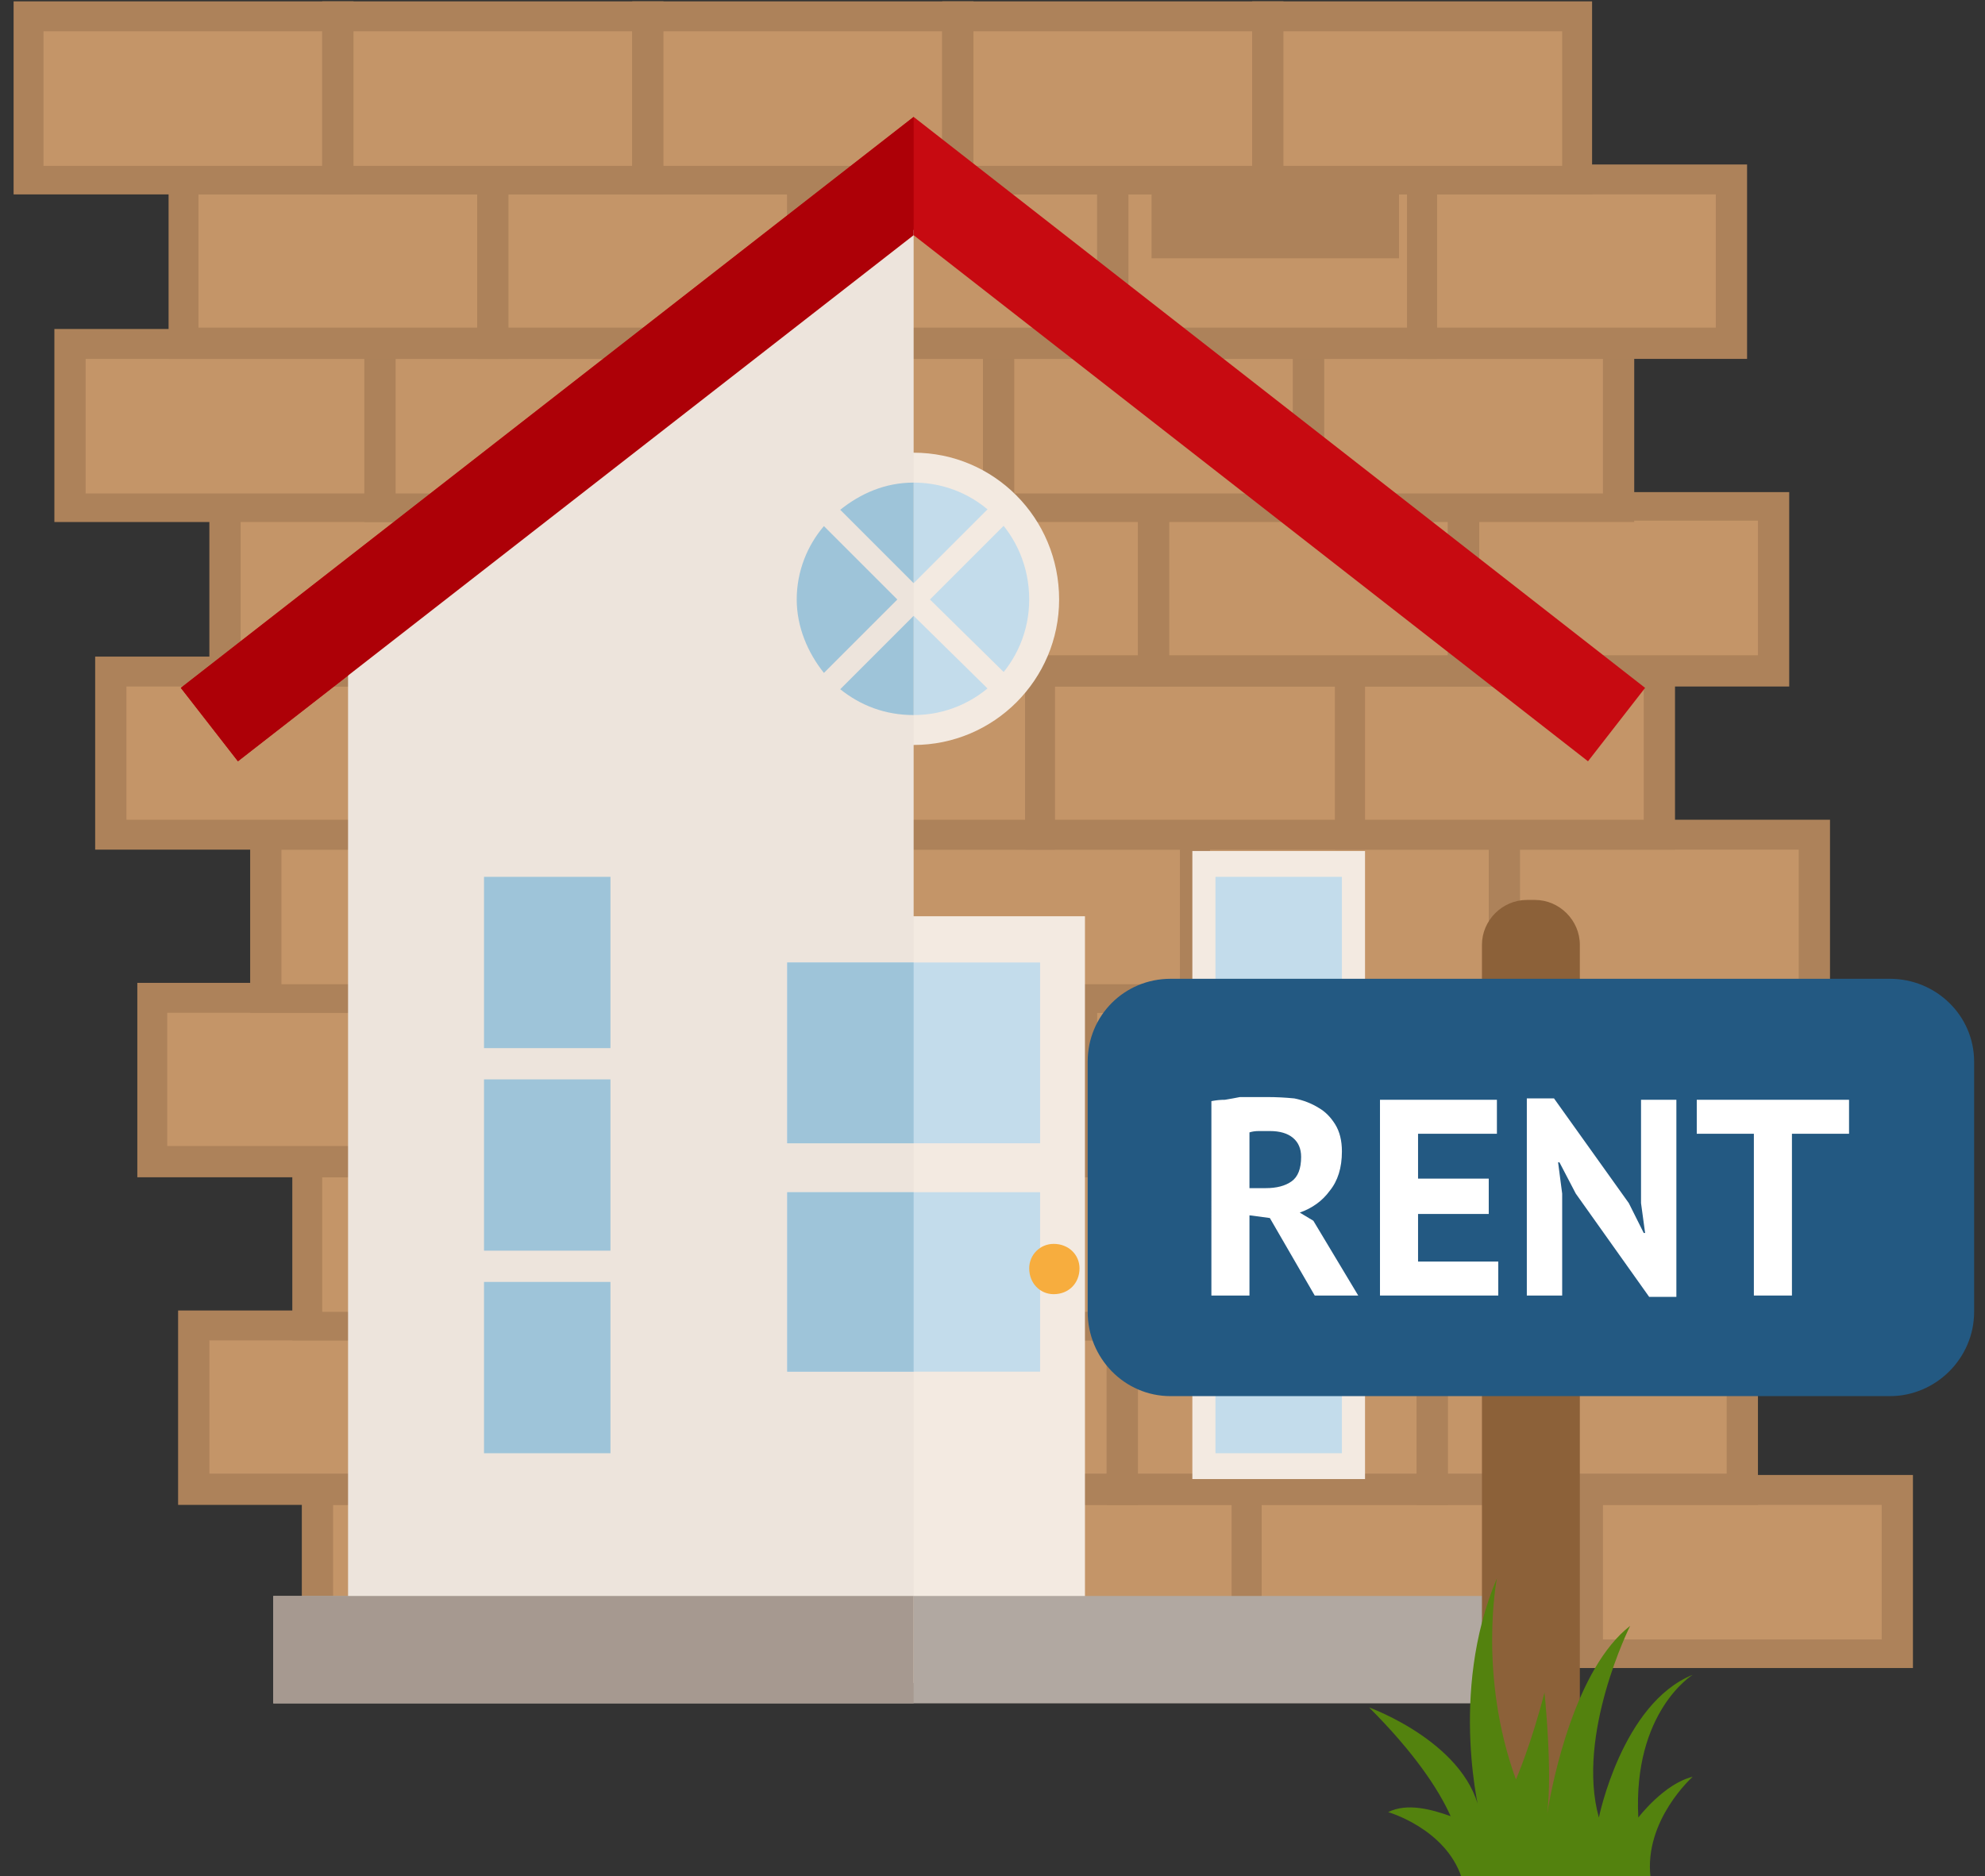 <svg version="1.2" xmlns="http://www.w3.org/2000/svg" viewBox="0 0 146 138" width="146" height="138"><rect x="0" y="0" width="146" height="138" fill="#333333" stroke="none"/><defs><clipPath clipPathUnits="userSpaceOnUse" id="cp1"><path d="m67.17 16.91l-41.54 31.24v75.65h83.07v-75.65z"/></clipPath></defs><style>.a{fill:#c49568}.b{fill:#ad825a}.c{fill:#c70a11}.d{fill:#f3eae1}.e{fill:#b1a8a1}.f{fill:#c3dceb}.g{mix-blend-mode:multiply;fill:#ede4dc}.h{fill:#9ec4d9}.i{fill:#f7ad3e}.j{fill:#ad0007}.k{fill:#a69990}.l{fill:#8c6139}.m{fill:#53820e}.n{fill:#235982}.o{fill:#fff}</style><path class="a" d="m86.3 17.7h15v26.4h-15z"/><g clip-path="url(#cp1)"></g><path class="a" d="m23.4 109.6h22.7v12h-22.7z"/><path fill-rule="evenodd" class="b" d="m22.2 108.5h25.1v14.2h-25.1zm2.3 12.1h20.5v-9.9h-20.5z"/><path class="a" d="m46.1 109.6h22.8v12h-22.8z"/><path fill-rule="evenodd" class="b" d="m45 108.5h25.1v14.2h-25.1zm2.3 12.1h20.5v-9.9h-20.5z"/><path class="a" d="m68.9 109.6h22.8v12h-22.8z"/><path fill-rule="evenodd" class="b" d="m67.8 108.5h25v14.2h-25zm2.3 12.1h20.5v-9.9h-20.5z"/><path class="a" d="m91.7 109.6h22.8v12h-22.8z"/><path fill-rule="evenodd" class="b" d="m90.6 108.5h25v14.2h-25zm2.2 12.1h20.5v-9.9h-20.5z"/><path class="a" d="m116.7 109.6h22.8v12h-22.8z"/><path fill-rule="evenodd" class="b" d="m115.6 108.5h25.1v14.2h-25.1zm2.3 12.1h20.5v-9.9h-20.5z"/><path class="a" d="m14.2 97.5h22.8v12.1h-22.8z"/><path fill-rule="evenodd" class="b" d="m13.1 96.4h25.1v14.3h-25.1zm2.3 12h20.5v-9.8h-20.5z"/><path class="a" d="m37 97.5h22.8v12.1h-22.8z"/><path fill-rule="evenodd" class="b" d="m35.9 96.4h25v14.3h-25zm2.3 12h20.5v-9.8h-20.5z"/><path class="a" d="m59.8 97.5h22.8v12.1h-22.8z"/><path fill-rule="evenodd" class="b" d="m58.7 96.4h25v14.3h-25zm2.2 12h20.5v-9.8h-20.5z"/><path class="a" d="m82.6 97.5h22.8v12.1h-22.8z"/><path fill-rule="evenodd" class="b" d="m81.4 96.4h25.1v14.3h-25.1zm2.3 12h20.5v-9.8h-20.5z"/><path class="a" d="m105.4 97.5h22.7v12.1h-22.7z"/><path fill-rule="evenodd" class="b" d="m104.2 96.4h25.1v14.3h-25.1zm2.3 12h20.5v-9.8h-20.5z"/><path class="a" d="m22.6 85.5h22.8v12h-22.8z"/><path fill-rule="evenodd" class="b" d="m21.5 84.4h25v14.2h-25zm2.2 12.1h20.5v-9.9h-20.5z"/><path class="a" d="m45.4 85.5h22.8v12h-22.8z"/><path fill-rule="evenodd" class="b" d="m44.2 84.4h25.1v14.2h-25.1zm2.3 12.1h20.5v-9.9h-20.5z"/><path class="a" d="m68.2 85.5h22.7v12h-22.7z"/><path fill-rule="evenodd" class="b" d="m67 84.4h25.1v14.2h-25.1zm2.3 12.1h20.5v-9.9h-20.5z"/><path class="a" d="m90.9 85.5h22.8v12h-22.8z"/><path fill-rule="evenodd" class="b" d="m89.8 84.4h25.1v14.2h-25.1zm2.3 12.1h20.5v-9.9h-20.5z"/><path class="a" d="m113.7 85.5h22.8v12h-22.8z"/><path fill-rule="evenodd" class="b" d="m112.6 84.4h25v14.2h-25zm2.3 12.1h20.5v-9.9h-20.5z"/><path class="a" d="m11.2 73.4h22.8v12.1h-22.8z"/><path fill-rule="evenodd" class="b" d="m10.1 72.3h25v14.3h-25zm2.2 12h20.5v-9.8h-20.5z"/><path class="a" d="m34 73.4h22.8v12.1h-22.8z"/><path fill-rule="evenodd" class="b" d="m32.8 72.3h25.1v14.3h-25.1zm2.3 12h20.5v-9.8h-20.5z"/><path class="a" d="m56.8 73.4h22.7v12.1h-22.7z"/><path fill-rule="evenodd" class="b" d="m55.6 72.3h25.1v14.3h-25.1zm2.3 12h20.5v-9.8h-20.5z"/><path class="a" d="m79.5 73.4h22.8v12.1h-22.8z"/><path fill-rule="evenodd" class="b" d="m78.4 72.3h25.1v14.3h-25.1zm2.3 12h20.5v-9.8h-20.5z"/><path class="a" d="m102.3 73.4h22.8v12.1h-22.8z"/><path fill-rule="evenodd" class="b" d="m101.2 72.3h25v14.3h-25zm2.3 12h20.5v-9.8h-20.5z"/><path class="a" d="m19.6 61.4h22.7v12h-22.7z"/><path fill-rule="evenodd" class="b" d="m18.4 60.3h25.1v14.2h-25.1zm2.3 12.1h20.5v-9.9h-20.5z"/><path class="a" d="m42.3 61.4h22.8v12h-22.8z"/><path fill-rule="evenodd" class="b" d="m41.2 60.3h25.1v14.2h-25.1zm2.3 12.1h20.5v-9.9h-20.5z"/><path class="a" d="m65.1 61.4h22.8v12h-22.8z"/><path fill-rule="evenodd" class="b" d="m64 60.3h25v14.2h-25zm2.3 12.1h20.5v-9.9h-20.5z"/><path class="a" d="m87.9 61.4h22.8v12h-22.8z"/><path fill-rule="evenodd" class="b" d="m86.8 60.3h25v14.2h-25zm2.2 12.1h20.5v-9.9h-20.5z"/><path class="a" d="m110.7 61.4h22.8v12h-22.8z"/><path fill-rule="evenodd" class="b" d="m109.5 60.3h25.1v14.2h-25.1zm2.3 12.1h20.5v-9.9h-20.5z"/><path class="a" d="m8.2 49.4h22.8v12h-22.8z"/><path fill-rule="evenodd" class="b" d="m7 48.3h25.1v14.2h-25.1zm2.3 12h20.5v-9.8h-20.5z"/><path class="a" d="m31 49.4h22.7v12h-22.7z"/><path fill-rule="evenodd" class="b" d="m29.8 48.3h25.1v14.2h-25.1zm2.3 12h20.5v-9.8h-20.5z"/><path class="a" d="m53.7 49.4h22.8v12h-22.8z"/><path fill-rule="evenodd" class="b" d="m52.6 48.3h25v14.2h-25zm2.3 12h20.5v-9.8h-20.5z"/><path class="a" d="m76.5 49.4h22.8v12h-22.8z"/><path fill-rule="evenodd" class="b" d="m75.4 48.3h25v14.2h-25zm2.2 12h20.6v-9.8h-20.6z"/><path class="a" d="m99.3 49.4h22.8v12h-22.8z"/><path fill-rule="evenodd" class="b" d="m98.2 48.3h25v14.2h-25zm2.2 12h20.5v-9.8h-20.5z"/><path class="a" d="m16.5 37.3h22.8v12.1h-22.8z"/><path fill-rule="evenodd" class="b" d="m15.4 36.2h25v14.3h-25zm2.3 12h20.5v-9.9h-20.5z"/><path class="a" d="m39.3 37.3h22.8v12.1h-22.8z"/><path fill-rule="evenodd" class="b" d="m38.2 36.2h25v14.3h-25zm2.2 12h20.5v-9.9h-20.5z"/><path class="a" d="m62.1 37.3h22.8v12.1h-22.8z"/><path fill-rule="evenodd" class="b" d="m60.9 36.2h25.1v14.3h-25.1zm2.3 12h20.5v-9.9h-20.5z"/><path class="a" d="m84.9 37.3h22.7v12.1h-22.7z"/><path fill-rule="evenodd" class="b" d="m83.7 36.2h25.1v14.3h-25.1zm2.3 12h20.5v-9.9h-20.5z"/><path class="a" d="m107.6 37.3h22.8v12.1h-22.8z"/><path fill-rule="evenodd" class="b" d="m106.5 36.2h25.1v14.3h-25.1zm2.3 12h20.5v-9.9h-20.5z"/><path class="a" d="m5.1 25.3h22.8v12h-22.8z"/><path fill-rule="evenodd" class="b" d="m4 24.2h25.1v14.2h-25.1zm2.3 12.1h20.5v-9.9h-20.5z"/><path class="a" d="m27.9 25.3h22.8v12h-22.8z"/><path fill-rule="evenodd" class="b" d="m26.8 24.2h25v14.2h-25zm2.3 12.1h20.5v-9.9h-20.5z"/><path class="a" d="m50.7 25.3h22.8v12h-22.8z"/><path fill-rule="evenodd" class="b" d="m49.6 24.2h25v14.2h-25zm2.2 12.1h20.5v-9.9h-20.5z"/><path class="a" d="m73.5 25.3h22.8v12h-22.8z"/><path fill-rule="evenodd" class="b" d="m72.3 24.2h25.1v14.2h-25.1zm2.3 12.1h20.5v-9.9h-20.5z"/><path class="a" d="m96.3 25.3h22.7v12h-22.7z"/><path fill-rule="evenodd" class="b" d="m95.1 24.2h25.1v14.2h-25.1zm2.3 12.1h20.5v-9.9h-20.5z"/><path class="a" d="m13.5 13.2h22.8v12.1h-22.8z"/><path fill-rule="evenodd" class="b" d="m12.4 12.1h25v14.3h-25zm2.2 12h20.5v-9.8h-20.5z"/><path class="a" d="m36.3 13.2h22.7v12.1h-22.7z"/><path fill-rule="evenodd" class="b" d="m35.1 12.1h25.1v14.3h-25.1zm2.3 12h20.5v-9.8h-20.5z"/><path class="a" d="m59 13.2h22.8v12.1h-22.8z"/><path fill-rule="evenodd" class="b" d="m57.9 12.1h25.1v14.3h-25.1zm2.3 12h20.5v-9.8h-20.5z"/><path class="a" d="m81.8 13.2h22.8v12.1h-22.8z"/><path fill-rule="evenodd" class="b" d="m80.7 12.1h25v14.3h-25zm2.3 12h20.5v-9.8h-20.5z"/><path class="a" d="m104.6 13.2h22.8v12.1h-22.8z"/><path fill-rule="evenodd" class="b" d="m103.5 12.1h25v14.3h-25zm2.2 12h20.5v-9.8h-20.5z"/><path class="a" d="m2.1 1.2h22.8v12h-22.8z"/><path fill-rule="evenodd" class="b" d="m1 0.1h25v14.2h-25zm2.2 12.1h20.5v-9.9h-20.5z"/><path class="a" d="m24.9 1.2h22.8v12h-22.8z"/><path fill-rule="evenodd" class="b" d="m23.7 0.1h25.1v14.2h-25.1zm2.3 12.1h20.5v-9.9h-20.5z"/><path class="a" d="m47.7 1.2h22.7v12h-22.7z"/><path fill-rule="evenodd" class="b" d="m46.5 0.1h25.1v14.2h-25.1zm2.3 12.1h20.5v-9.9h-20.5z"/><path class="a" d="m70.4 1.2h22.8v12h-22.8z"/><path fill-rule="evenodd" class="b" d="m69.3 0.1h25.1v14.2h-25.1zm2.3 12.1h20.5v-9.9h-20.5z"/><path class="a" d="m93.2 1.2h22.8v12h-22.8z"/><path fill-rule="evenodd" class="b" d="m92.1 0.1h25v14.2h-25zm2.3 12.1h20.5v-9.9h-20.5z"/><path class="c" d="m17.5 56l-4.2-5.4 53.9-42 53.8 42-4.2 5.4-49.6-38.7z"/><path class="b" d="m84.7 13.8h18.2v5.2h-18.2z"/><path class="d" d="m54.5 67.4h25.3v51.9h-25.3z"/><path class="e" d="m20.1 117.4h94.1v7.9h-94.1z"/><path class="d" d="m67.2 54.8c-6 0-10.8-4.8-10.8-10.7 0-6 4.8-10.8 10.8-10.8 5.9 0 10.7 4.8 10.7 10.8 0 5.9-4.8 10.7-10.7 10.7z"/><path class="f" d="m67.2 52.6c-4.8 0-8.6-3.8-8.6-8.5 0-4.8 3.8-8.6 8.6-8.6 4.7 0 8.5 3.8 8.5 8.6 0 4.7-3.8 8.5-8.5 8.5z"/><path class="d" d="m74.5 50.1l-6.1-6 6.1-6.1-1.2-1.2-6.1 6.1-6-6.1-1.2 1.2 6 6.1-6 6 1.2 1.2 6-6 6.1 6z"/><path class="d" d="m33.9 62.6h12.7v46.2h-12.7z"/><path class="g" d="m67.2 17v-0.1l-41.6 31.3v75.6h41.6z"/><path class="f" d="m57.9 70.8h18.6v13.3h-18.6z"/><path class="f" d="m57.9 87.7h18.6v13.2h-18.6z"/><path class="h" d="m35.6 94.3h9.3v12.6h-9.3z"/><path class="h" d="m35.6 79.4h9.3v12.6h-9.3z"/><path class="h" d="m35.6 64.5h9.3v12.6h-9.3z"/><path class="d" d="m87.7 62.6h12.7v46.2h-12.7z"/><path class="f" d="m89.4 94.3h9.3v12.6h-9.3z"/><path class="f" d="m89.4 79.4h9.3v12.6h-9.3z"/><path class="f" d="m89.4 64.5h9.3v12.6h-9.3z"/><path class="i" d="m77.5 95.2c-1 0-1.8-0.8-1.8-1.9 0-1 0.8-1.8 1.8-1.8 1.1 0 1.9 0.8 1.9 1.8 0 1.1-0.8 1.9-1.9 1.9z"/><path class="h" d="m57.9 70.8h9.3v13.3h-9.3z"/><path class="h" d="m57.9 87.7h9.3v13.2h-9.3z"/><path class="j" d="m67.2 8.6l-53.9 42 4.2 5.4 49.7-38.7z"/><path class="k" d="m20.1 117.4h47.1v7.9h-47.1z"/><path class="h" d="m60.6 38.7c-1.2 1.4-2 3.3-2 5.4 0 2 0.8 3.9 2 5.4l5.4-5.4z"/><path class="h" d="m67.2 35.5q0 0 0 0c-2.1 0-3.9 0.8-5.4 2l5.4 5.4z"/><path class="h" d="m67.2 52.6q0 0 0 0v-7.3l-5.4 5.4c1.5 1.2 3.3 1.9 5.4 1.9z"/><path class="l" d="m109 69.5c0-1.8 1.5-3.3 3.3-3.3h0.6c1.8 0 3.3 1.5 3.3 3.3v65.3c0 1.8-1.5 3.3-3.3 3.3h-0.6c-1.8 0-3.3-1.5-3.3-3.3z"/><path class="m" d="m120.5 133.7c-0.4-7.8 4-10.5 4-10.5-5.2 2.1-6.9 10.5-6.9 10.5-1.7-6.1 2.3-14.1 2.3-14.1-4 3.1-5.7 11.3-6.1 13.8 0.4-3.2-0.2-8.9-0.2-8.9-1 3.9-2.1 6.4-2.1 6.4-2.8-7.7-1.4-14.8-1.4-14.8-3.6 8.5-1.2 17.6-1.2 17.6-0.7-5.4-8.2-8.1-8.2-8.1 3.3 3.3 5.1 6 6 8-1.4-0.5-3.2-1-4.6-0.3 0 0 4.2 1.2 5.4 4.8q0 0 0 0h13.9c-0.5-4.2 3.1-7.4 3.1-7.4-2.1 0.5-4 3-4 3z"/><path class="n" d="m80 78.1c0-3.4 2.7-6.1 6.1-6.1h52.9c3.4 0 6.2 2.7 6.2 6.1v18.4c0 3.4-2.8 6.2-6.2 6.2h-52.9c-3.4 0-6.1-2.8-6.1-6.2z"/><path fill-rule="evenodd" class="o" d="m89.1 81q0.5-0.1 1-0.1 0.6-0.1 1.1-0.2 0.6 0 1.1 0 0.5 0 0.9 0 1 0 2 0.1 1 0.2 1.8 0.7 0.7 0.4 1.2 1.2 0.5 0.8 0.5 2 0 1.8-0.9 2.9-0.8 1.1-2.2 1.6l1 0.6 3.3 5.5h-3.2l-3.3-5.7-1.5-0.2v5.9h-2.8zm4.3 2.2q-0.4 0-0.8 0-0.4 0-0.7 0.1v4.1h1.2q1.2 0 1.9-0.5 0.7-0.5 0.7-1.8 0-0.9-0.6-1.4-0.6-0.5-1.7-0.5z"/><path class="o" d="m101.5 80.9h8.6v2.5h-5.8v3.3h5.2v2.6h-5.2v3.5h5.9v2.5h-8.7z"/><path class="o" d="m115.9 87.8l-1.2-2.3h-0.1l0.3 2.3v7.5h-2.6v-14.5h2l5.5 7.7 1.1 2.2h0.1l-0.3-2.2v-7.6h2.6v14.5h-2z"/><path class="o" d="m136 83.4h-4.2v11.9h-2.8v-11.9h-4.2v-2.5h11.2z"/></svg>